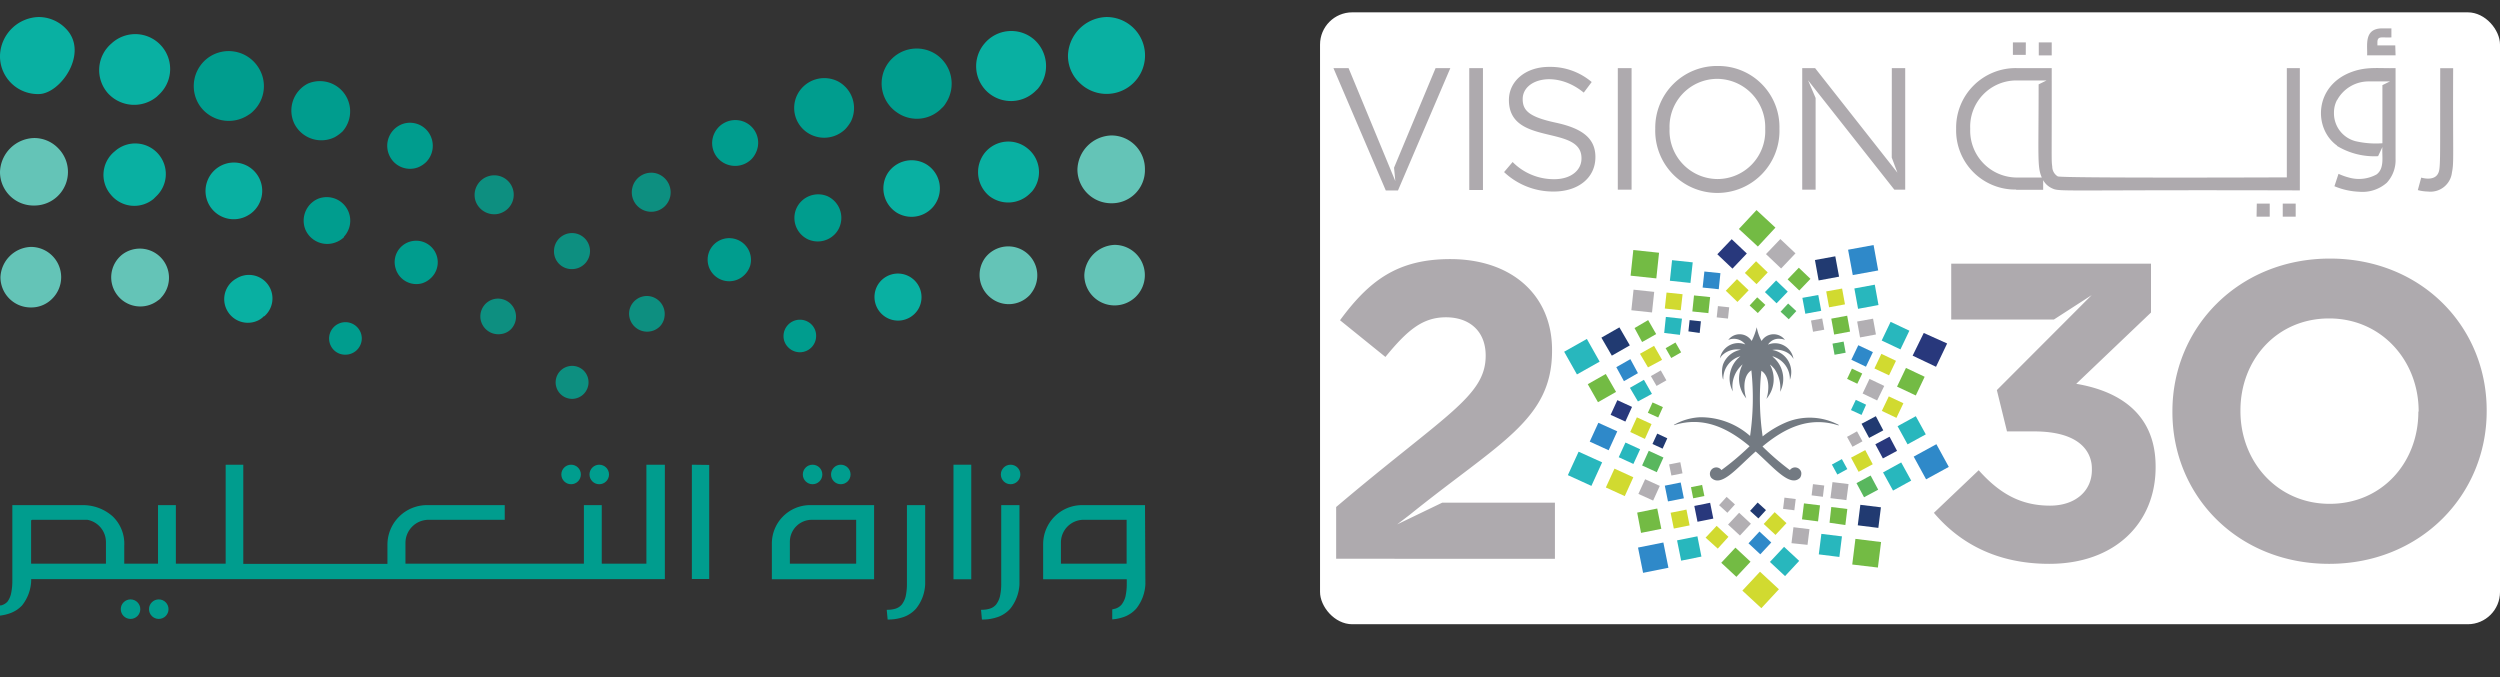 <svg id="Layer_1" data-name="Layer 1" xmlns="http://www.w3.org/2000/svg" viewBox="0 0 330.37 89.53"><rect x="0" y="0" width="330.37" height="89.53" fill="#333333" stroke="none"/><defs><style>.cls-1{fill:#64c4b7;}.cls-2{fill:#09b0a2;}.cls-3{fill:#009d8e;}.cls-4{fill:#0d8f80;}.cls-5{fill:#fff;}.cls-6{fill:#aeaaae;}.cls-7{fill:#28387c;}.cls-8{fill:#b2afb3;}.cls-9{fill:#d1da30;}.cls-10{fill:#73bb44;}.cls-11{fill:#28b7bd;}.cls-12{fill:#59b75e;}.cls-13{fill:#2f89c9;}.cls-14{fill:#213a71;}.cls-15{fill:#737a82;}</style></defs><path class="cls-1" d="M147.29,40.36a4,4,0,0,1-4-4,4.17,4.17,0,0,1,4-4,4,4,0,0,1,4,4A4,4,0,0,1,147.29,40.36Z"/><path class="cls-2" d="M117.21,42a3.13,3.13,0,0,1-1.28-4.23h0a3.11,3.11,0,0,1,4.2-1.25h0a3.12,3.12,0,0,1,1.28,4.22h0a2.92,2.92,0,0,1-.53.71h0A3.11,3.11,0,0,1,117.21,42Z"/><path class="cls-1" d="M130.94,39.37a3.84,3.84,0,0,1-.71-5.36l0,0a3.85,3.85,0,0,1,5.36-.65h0a3.84,3.84,0,0,1,.68,5.39h0a2,2,0,0,1-.3.35h0A3.8,3.8,0,0,1,130.94,39.37Z"/><path class="cls-3" d="M104.17,45.91a2.08,2.08,0,0,1-.63-1.51,2.17,2.17,0,0,1,3.68-1.54,2.1,2.1,0,0,1,.63,1.54A2.15,2.15,0,0,1,104.17,45.91Z"/><path class="cls-1" d="M6.88,39.49a4,4,0,0,0-2.82-6.86,4.18,4.18,0,0,0-4,4,4,4,0,0,0,4.05,4A3.86,3.86,0,0,0,6.88,39.49Z"/><path class="cls-2" d="M34.88,41.78h0a2.64,2.64,0,0,1-.7.53h0A3.12,3.12,0,0,1,30,41h0a3.11,3.11,0,0,1,1.25-4.2h0a3.11,3.11,0,0,1,3.67,5Z"/><path class="cls-1" d="M21.24,39.41h0a2.08,2.08,0,0,1-.36.29h0A3.83,3.83,0,0,1,15.5,39h0a3.84,3.84,0,0,1,.65-5.36l0,0a3.85,3.85,0,0,1,5.07,5.77Z"/><path class="cls-3" d="M106.84,31.66a3.13,3.13,0,0,1-1.6-4.11h0a3.16,3.16,0,0,1,4.09-1.63h0A3.15,3.15,0,0,1,110.94,30h0a2.92,2.92,0,0,1-.67,1h0A3.14,3.14,0,0,1,106.84,31.66Z"/><path class="cls-2" d="M142.64,10.92a4.91,4.91,0,0,1-1.51-3.6,5.25,5.25,0,0,1,5.07-5.07,5.08,5.08,0,1,1-3.56,8.67Z"/><path class="cls-4" d="M83.56,24.82h0a2.57,2.57,0,0,1,3.09-1.93h0A2.61,2.61,0,0,1,88.56,26h0a2.61,2.61,0,0,1-.67,1.22h0A2.57,2.57,0,0,1,83.56,24.82Z"/><path class="cls-3" d="M96.13,21.75a3,3,0,0,1-1.83-3.89h0a3.07,3.07,0,0,1,3.92-1.81h0A3,3,0,0,1,100,19.92h0l0,0h0A3.27,3.27,0,0,1,99.34,21h0A3.07,3.07,0,0,1,96.13,21.75Z"/><path class="cls-3" d="M107.13,17.78a3.92,3.92,0,0,1-1.76-5.28h0a4,4,0,0,1,5.34-1.76h0a4,4,0,0,1,1.74,5.31h0a5.24,5.24,0,0,1-.73,1h0A4,4,0,0,1,107.13,17.78Z"/><path class="cls-3" d="M118.58,14.89a4.63,4.63,0,0,1-1.31-6.41h0a4.65,4.65,0,0,1,6.41-1.31h0A4.67,4.67,0,0,1,125,13.61h0a2.53,2.53,0,0,1-.56.69h0A4.55,4.55,0,0,1,118.58,14.89Z"/><path class="cls-2" d="M130.6,12.25a4.62,4.62,0,0,1-.49-6.51h0a4.61,4.61,0,0,1,6.51-.55h0a4.69,4.69,0,0,1,.53,6.54h0l-.27.26h0A4.63,4.63,0,0,1,130.6,12.25Z"/><path class="cls-1" d="M146.84,26.86a4.47,4.47,0,0,1-4.46-4.46,4.63,4.63,0,0,1,4.49-4.5,4.43,4.43,0,0,1,4.43,4.5A4.37,4.37,0,0,1,146.84,26.86Z"/><path class="cls-4" d="M83.15,41.14h0a2.36,2.36,0,0,1,2.67-2h0a2.38,2.38,0,0,1,2,2.67h0a2.27,2.27,0,0,1-.65,1.36h0A2.39,2.39,0,0,1,83.15,41.14Z"/><path class="cls-3" d="M93.61,33.58h0a2.85,2.85,0,0,1,3.53-2h0a2.86,2.86,0,0,1,2,3.51h0a3,3,0,0,1-.75,1.23h0A2.85,2.85,0,0,1,93.61,33.58Z"/><path class="cls-2" d="M118.5,28.1a3.8,3.8,0,0,1-1.21-5.18h0a3.78,3.78,0,0,1,5.12-1.21h0a3.74,3.74,0,0,1,1.24,5.15h0a3.41,3.41,0,0,1-.53.68h0A3.75,3.75,0,0,1,118.5,28.1Z"/><path class="cls-2" d="M130.72,25.89a4.1,4.1,0,0,1-.57-5.71h0a4,4,0,0,1,5.67-.54h0a4,4,0,0,1,.57,5.65h0l0,0h0l-.29.29h0A4.07,4.07,0,0,1,130.72,25.89Z"/><path class="cls-2" d="M8.68,3.76a5,5,0,0,0-3.6-1.51A5.26,5.26,0,0,0,0,7.32a5,5,0,0,0,5.11,5.11C8,12.43,11.84,6.92,8.68,3.76Z"/><path class="cls-4" d="M67.11,27.58h0a2.7,2.7,0,0,1-1.22.67h0a2.61,2.61,0,0,1-3.11-1.91h0a2.6,2.6,0,0,1,1.93-3.1h0A2.57,2.57,0,0,1,67.11,27.58Z"/><path class="cls-3" d="M56.32,21.41h0a3.32,3.32,0,0,1-1.09.71h0l0,0h0a3,3,0,0,1-3.87-1.8h0a3.06,3.06,0,0,1,1.8-3.92h0A3,3,0,0,1,57,18.2,3.07,3.07,0,0,1,56.32,21.41Z"/><path class="cls-3" d="M45.23,17.4h0a5,5,0,0,1-1,.73h0a4,4,0,0,1-5.31-1.74h0a4,4,0,0,1,1.76-5.34h0a4,4,0,0,1,4.56,6.35Z"/><path class="cls-3" d="M33.5,14.65h0a3.09,3.09,0,0,1-.69.55h0a4.67,4.67,0,0,1-6.44-1.27h0a4.64,4.64,0,0,1,1.31-6.42h0a4.64,4.64,0,0,1,6.41,1.32A4.56,4.56,0,0,1,33.5,14.65Z"/><path class="cls-2" d="M21,12.51h0l-.27.26h0a4.69,4.69,0,0,1-6.54-.53h0a4.62,4.62,0,0,1,.56-6.51h0A4.61,4.61,0,0,1,21,12.51Z"/><path class="cls-1" d="M7.67,19.57a4.39,4.39,0,0,0-3.16-1.33A4.63,4.63,0,0,0,0,22.73a4.43,4.43,0,0,0,4.5,4.43A4.44,4.44,0,0,0,7.67,19.57Z"/><path class="cls-4" d="M67.53,43.5h0a2.27,2.27,0,0,1-1.36.65h0a2.38,2.38,0,0,1-2.67-2h0a2.36,2.36,0,0,1,2-2.67h0A2.39,2.39,0,0,1,67.53,43.5Z"/><path class="cls-3" d="M57,36.69h0a3,3,0,0,1-1.23.75h0a2.85,2.85,0,0,1-3.5-2h0a2.82,2.82,0,0,1,1.95-3.52h0A2.85,2.85,0,0,1,57,36.69Z"/><path class="cls-3" d="M45.48,31.32h0a3.09,3.09,0,0,1-1,.66h0a3.14,3.14,0,0,1-4.11-1.61h0A3.15,3.15,0,0,1,42,26.28h0a3.11,3.11,0,0,1,3.45,5Z"/><path class="cls-2" d="M33.53,27.89h0a3.49,3.49,0,0,1-.69.53h0a3.73,3.73,0,0,1-5.14-1.24h0a3.76,3.76,0,0,1,1.21-5.12h0a3.74,3.74,0,0,1,4.62,5.83Z"/><path class="cls-2" d="M20.58,26h0l-.29.29h0l0,0h0a4,4,0,0,1-5.65-.57h0A4,4,0,0,1,15.16,20h0a4,4,0,0,1,5.42,6Z"/><path class="cls-3" d="M47.81,44.72a2.16,2.16,0,1,0-3.7,1.53,2.1,2.1,0,0,0,1.54.62A2.16,2.16,0,0,0,47.81,44.72Z"/><path class="cls-4" d="M75.6,35.56a2.33,2.33,0,0,1-2.39-2.38,2.38,2.38,0,1,1,2.39,2.38Z"/><path class="cls-4" d="M75.6,52.71A2.18,2.18,0,1,1,77.16,49,2.19,2.19,0,0,1,75.6,52.71Z"/><circle class="cls-3" cx="107.38" cy="62.7" r="1.29"/><path class="cls-3" d="M132.31,66.75l0,10.38a7.66,7.66,0,0,1-.17,1.69,3,3,0,0,1-.51,1.07,1.79,1.79,0,0,1-.82.54,3.55,3.55,0,0,1-1.11.15h-.06l.12,1.29h0a6.09,6.09,0,0,0,2.17-.36,4,4,0,0,0,1.59-1.09,5.6,5.6,0,0,0,1.2-3.22l0-10.45Z"/><path class="cls-3" d="M126,61.41h2.35V76.55H126Z"/><path class="cls-3" d="M119.85,66.75h0l0,10.38a7.66,7.66,0,0,1-.17,1.69,3,3,0,0,1-.51,1.07,1.79,1.79,0,0,1-.82.54,3.59,3.59,0,0,1-1.11.15h-.06l.12,1.29h0a6.19,6.19,0,0,0,2.18-.36,3.94,3.94,0,0,0,1.58-1.09,5.47,5.47,0,0,0,1.2-3.22l0-10.45Z"/><path class="cls-3" d="M102,71.83v4.72h13.51v-9.8H107A5.07,5.07,0,0,0,102,71.83Zm11.14-3.14v5.8h-8.76v-2.9a2.9,2.9,0,0,1,2.9-2.9Z"/><circle class="cls-3" cx="75.47" cy="62.7" r="1.29"/><circle class="cls-3" cx="17.25" cy="80.5" r="1.29"/><circle class="cls-3" cx="20.98" cy="80.5" r="1.29"/><circle class="cls-3" cx="79.19" cy="62.7" r="1.29"/><circle class="cls-3" cx="111.11" cy="62.7" r="1.29"/><circle class="cls-3" cx="133.55" cy="62.7" r="1.29"/><path class="cls-3" d="M85.42,74.49h-5.9V66.75H77.16v7.74H53.58V71.75a3.06,3.06,0,0,1,3.05-3.06H66.7V66.75H56.43A5.23,5.23,0,0,0,51.2,72v2.51H32.15V61.41H29.82V74.49H23.24V66.75H20.88v7.74H16.42l0-2.36h0v0a5,5,0,0,0-1.55-3.91A5.92,5.92,0,0,0,11,66.75H1.63l0,10a7.82,7.82,0,0,1-.17,1.7A2.89,2.89,0,0,1,1,79.49,1.69,1.69,0,0,1,.16,80l-.16,0v1.35a5.89,5.89,0,0,0,1.33-.31A4,4,0,0,0,2.92,80a5.56,5.56,0,0,0,1.2-3.22v-.25H87.86V61.41H85.42ZM4.25,68.69h7l.29,0A3,3,0,0,1,14,71.67v2.82H4.11V68.85A.16.16,0,0,1,4.25,68.69Z"/><path class="cls-3" d="M151.31,66.75H143a5.16,5.16,0,0,0-5.15,5.15v4.65h11.05v.58a7.66,7.66,0,0,1-.17,1.69,3,3,0,0,1-.51,1.07,1.79,1.79,0,0,1-.82.54l-.42.1v1.32a6,6,0,0,0,1.59-.34,4,4,0,0,0,1.59-1.09,5.6,5.6,0,0,0,1.2-3.21Zm-8.15,1.94h5.72v5.8h-8.68V71.67A3,3,0,0,1,143.16,68.69Z"/><path class="cls-3" d="M91.43,61.41a0,0,0,0,0,0,0V76.51a0,0,0,0,0,0,0h2.29a0,0,0,0,0,0,0V61.44s0,0,0,0Z"/><rect class="cls-5" x="174.44" y="1.63" width="155.93" height="80.86" rx="4.26"/><path class="cls-6" d="M284.86,61.64v.11c0,7.35-5.35,12.76-14.06,12.76-7,0-11.89-2.79-15.24-6.74l5.92-5.63c2.68,3,5.47,4.68,9.43,4.68,3.24,0,5.53-1.84,5.53-4.74-.05-.07.63-5.07-7.65-5.07h-3.57l-1.34-5.46L276.41,39l-5,3.23H257.85V34.84h26.4V41.3l-9.88,9.42c5.3.89,10.49,3.68,10.49,10.92M260.36,17a6.11,6.11,0,0,1,6.09-6.37h4l-1.05.52c0,9.68-.2,10.9.42,12.31H266.5a6.19,6.19,0,0,1-6.14-6.42Zm6.09,8.08H270V23.81a2.54,2.54,0,0,0,1.12,1.05c1.13.53.31.2,32.8.3V9h-1.72V23.44s-29.7.12-30.27-.13A1.52,1.52,0,0,1,271.2,22c-.13-.87-.05-.88-.07-13H266.5a7.87,7.87,0,0,0-8,8v.05a7.81,7.81,0,0,0,7.91,8M316.57,7.31h-3.76c.08-1.25-.49-3.56,2-3.56h1.21V4.94c-1.17.09-1.85-.28-1.85.65V6h2.36Zm4.34,18a5.24,5.24,0,0,1-1.4-.19l.45-1.65c.78.22,1.77.23,2.18-.46s.3-1.11.33-14h1.71c-.05,12,.12,12.38-.16,13.78a2.86,2.86,0,0,1-3.11,2.53m-49.78-18h-1.71V5.6h1.71Zm37.72,5.9a4.73,4.73,0,0,1,4.21-2.46h2.77l-1,.49v7.68a11.85,11.85,0,0,1-3.54-.27,3.8,3.8,0,0,1-2.86-3.75,3.54,3.54,0,0,1,.4-1.69m0,6.06a9.51,9.51,0,0,0,5.43,1.36l.57-1.21c-.09,1.17.33,2.8-.77,3.62a4.83,4.83,0,0,1-3.59.43,8.43,8.43,0,0,1-1.44-.51l-.54,1.64a9.4,9.4,0,0,0,3.28.73,4.86,4.86,0,0,0,3.64-1.19A4.4,4.4,0,0,0,316.57,21V9c-2.11.06-3.71-.22-5.64.45-5.15,1.77-5.26,7.54-2.08,9.8m-41.15-12H266V5.6h1.71ZM250,9h1.77V25.06h-1.44l-11.4-14.45,1,2.34V25.06h-1.77V9h1.7l10.88,13.82-.75-2ZM183.13,25.17,176.21,9h2c.11.25,5.62,13.58,6.18,14.93l-.17-1.77L189.71,9h1.95l-6.92,16.17ZM213.79,9h1.82V25.06h-1.82Zm19.48,8.07a6.32,6.32,0,0,1-6.3,6.59A6.38,6.38,0,0,1,220.63,17V17a6.32,6.32,0,0,1,6.3-6.58A6.39,6.39,0,0,1,233.27,17ZM227,8.72A8.15,8.15,0,0,0,218.74,17v0a8.21,8.21,0,1,0,16.41,0V17A8.07,8.07,0,0,0,227,8.72m-16.17,12v.05c0,2.75-2.3,4.54-5.5,4.54a9.42,9.42,0,0,1-6.57-2.57l1.13-1.33a7.66,7.66,0,0,0,5.51,2.27c2.16,0,3.59-1.15,3.59-2.73v-.05c0-4.48-9.59-1.52-9.59-7.68v0c0-2.52,2.23-4.38,5.29-4.38a8.43,8.43,0,0,1,5.65,2l-1.05,1.4c-3.65-3-8.07-1.83-8.07.85v0c0,1.51.83,2.36,4.37,3.12s5.24,2.09,5.24,4.54m-14.86,4.36h-1.81V9h1.81Zm105.69,1.8h1.71v1.72h-1.71Zm-3.43,0h1.71v1.72H298.2ZM190.58,66.43h14.9v7.41H176.57V67C191,54.78,196.33,52.38,196.33,47c0-3.28-2.18-5.07-5.25-5.07s-5.08,1.67-8,5.24l-6-4.85c3.85-5.23,7.59-8.08,14.57-8.08,8.09,0,13.45,4.74,13.45,12v.11c0,9.15-6.93,12.1-18.81,21.68l-1.66,1.27Zm129-12c0,6.69-4.8,12.15-11.72,12.15S296.07,61,296.07,54.34v-.11c0-6.69,4.8-12.15,11.72-12.15s11.83,5.58,11.83,12.26ZM307.9,34.17c-12.06,0-20.82,9.08-20.82,20.17v.11c0,11.09,8.65,20.06,20.71,20.06s20.82-9.08,20.82-20.17v-.11c0-11.09-8.65-20.06-20.71-20.06"/><path class="cls-7" d="M228.84,31.61l2,1.89-1.9,2-2-1.9"/><path class="cls-8" d="M233.37,33.58l2,1.9,1.9-2-2-1.89"/><path class="cls-9" d="M230.58,36.07l1.54,1.48L233.6,36l-1.54-1.48"/><path class="cls-10" d="M236.23,36.92l1.54,1.47,1.48-1.54-1.54-1.47"/><path class="cls-9" d="M228.06,38.42l1.54,1.48,1.48-1.54-1.54-1.47"/><path class="cls-11" d="M233.23,38.6l1.54,1.48,1.48-1.54-1.54-1.48"/><path class="cls-10" d="M231.21,40.37l1.08,1,1-1.08-1.08-1"/><path class="cls-12" d="M235.3,41.19l1.08,1,1-1.08-1.08-1"/><path class="cls-13" d="M244.22,33l3.37-.62.61,3.36-3.36.61Z"/><path class="cls-14" d="M239.84,34.36l2.69-.49.5,2.69-2.7.5Z"/><path class="cls-11" d="M245.05,38.12l2.7-.5.49,2.69-2.7.5Z"/><path class="cls-9" d="M241.33,38.51l2.1-.38.38,2.09-2.1.39Z"/><path class="cls-8" d="M245.42,42.49l2.1-.38.38,2.09-2.1.39Z"/><path class="cls-11" d="M238.18,39.36l2.1-.38.39,2.09-2.1.39Z"/><path class="cls-10" d="M242,42.11l2.1-.39.38,2.1-2.1.39Z"/><path class="cls-8" d="M239.32,42.36l1.48-.27.27,1.48-1.48.27Z"/><path class="cls-12" d="M242.16,45.41l1.47-.27.27,1.47-1.47.27Z"/><path class="cls-7" d="M254.22,44,252.75,47l3.09,1.47,1.47-3.08"/><path class="cls-11" d="M249.84,42.53,248.66,45l2.48,1.17,1.18-2.47"/><path class="cls-10" d="M251.87,48.62l-1.18,2.47,2.48,1.17,1.17-2.47"/><path class="cls-9" d="M248.62,46.76l-.92,1.93,1.93.91.92-1.92"/><path class="cls-9" d="M249.6,52.38l-.92,1.92,1.93.92.92-1.93"/><path class="cls-13" d="M245.57,45.62l-.92,1.92,1.93.92.92-1.93"/><path class="cls-8" d="M247.05,50.07,246.14,52l1.92.92L249,51"/><path class="cls-10" d="M244.73,48.71l-.64,1.36,1.35.64.65-1.35"/><path class="cls-11" d="M244.6,54.19l.64-1.35,1.36.64L246,54.83Z"/><path class="cls-13" d="M255.89,58.7l-3,1.64,1.64,3,3-1.64"/><path class="cls-11" d="M253.17,55l-2.41,1.32,1.32,2.4,2.41-1.32"/><path class="cls-11" d="M251.24,61.11l-2.4,1.32,1.32,2.4,2.4-1.32"/><path class="cls-7" d="M249.7,57.71l-1.88,1,1,1.87,1.87-1"/><path class="cls-12" d="M247.2,62.84l-1.87,1,1,1.87,1.87-1"/><path class="cls-14" d="M247.89,55,246,56l1,1.87,1.87-1"/><path class="cls-9" d="M246.49,59.48l-1.88,1,1,1.87,1.87-1"/><path class="cls-8" d="M245.4,57l-1.32.73.72,1.31,1.32-.72"/><path class="cls-11" d="M243.4,60.67l-1.32.72.72,1.32,1.32-.72"/><path class="cls-10" d="M244.77,74.6l.42-3.39,3.39.42L248.16,75Z"/><path class="cls-14" d="M245.5,69.42l.34-2.71,2.72.33-.34,2.72Z"/><path class="cls-11" d="M240.35,73.26l.34-2.71,2.72.33-.34,2.72Z"/><path class="cls-10" d="M241.77,69.08,242,67l2.12.26-.26,2.12Z"/><path class="cls-8" d="M236.74,71.78l.26-2.11,2.12.26L238.86,72Z"/><path class="cls-8" d="M241.89,65.83l.27-2.12,2.12.26L244,66.09Z"/><path class="cls-10" d="M238.13,68.63l.26-2.11,2.12.26-.26,2.12Z"/><path class="cls-8" d="M239.4,65.46l.18-1.48,1.49.18-.18,1.49Z"/><path class="cls-8" d="M235.63,67.25l.18-1.49,1.49.19-.18,1.48Z"/><path class="cls-9" d="M235.08,77.87l-2.5-2.32-2.33,2.5,2.51,2.32"/><path class="cls-10" d="M234.62,30.08l-2.5-2.32-2.33,2.5,2.51,2.32"/><path class="cls-11" d="M237.76,74.12l-2-1.86-1.87,2,2,1.87"/><path class="cls-10" d="M231.33,74.23l-2-1.86-1.87,2,2,1.86"/><path class="cls-13" d="M234.07,71.69l-1.56-1.45-1.45,1.56,1.56,1.45"/><path class="cls-9" d="M228.41,70.94l-1.56-1.45-1.46,1.56L227,72.5"/><path class="cls-9" d="M236.08,69.13l-1.56-1.45-1.45,1.56,1.56,1.45"/><path class="cls-8" d="M231.38,69.21l-1.56-1.45-1.46,1.56,1.57,1.45"/><path class="cls-14" d="M233.37,67.41l-1.1-1-1,1.1,1.1,1"/><path class="cls-8" d="M229.27,66.66l-1.1-1-1,1.1,1.1,1"/><path class="cls-13" d="M216.46,72.36l3.35-.67.67,3.34-3.35.67Z"/><path class="cls-11" d="M221.62,71.41l2.69-.54.53,2.68-2.68.54Z"/><path class="cls-10" d="M216.35,67.74,219,67.2l.54,2.68-2.68.54Z"/><path class="cls-9" d="M220.77,67.76l2.09-.42.42,2.09-2.09.42Z"/><path class="cls-7" d="M223.9,66.86l2.09-.42.42,2.09-2.09.42Z"/><path class="cls-13" d="M220,64.18l2.1-.42.42,2.09-2.1.41Z"/><path class="cls-10" d="M223.46,64.38l1.47-.3.3,1.47-1.48.3Z"/><path class="cls-8" d="M220.57,61.37l1.48-.29.29,1.47-1.47.29Z"/><path class="cls-11" d="M210.3,64.21l1.42-3.11-3.11-1.41-1.42,3.1"/><path class="cls-9" d="M214.71,65.56l1.13-2.49-2.49-1.14-1.14,2.49"/><path class="cls-13" d="M212.58,59.5,213.72,57l-2.5-1.13-1.14,2.49"/><path class="cls-11" d="M213.91,60.42l.89-1.94,1.94.89-.89,1.94Z"/><path class="cls-8" d="M218.46,66.15l.88-1.94-1.94-.88-.89,1.94"/><path class="cls-7" d="M212.84,54.82l.89-1.94,1.94.89-.88,1.94Z"/><path class="cls-12" d="M217,61.51l.88-1.94,1.94.89-.88,1.94Z"/><path class="cls-9" d="M215.43,57.09l.88-1.94,1.94.89L217.37,58Z"/><path class="cls-14" d="M219.71,59.29l.62-1.37L219,57.3l-.63,1.37"/><path class="cls-10" d="M219.13,55.17l.62-1.37-1.37-.62-.62,1.37"/><path class="cls-11" d="M208.39,49.48l3-1.69-1.69-3-3,1.69"/><path class="cls-10" d="M211.17,53.15l2.39-1.36-1.36-2.37-2.38,1.35"/><path class="cls-14" d="M213,47l2.38-1.36L214,43.26l-2.38,1.36"/><path class="cls-13" d="M214.6,50.37l1.85-1.06-1-1.85-1.86,1.06"/><path class="cls-10" d="M217,45.2l1.86-1.05-1.06-1.85L216,43.35"/><path class="cls-11" d="M216.45,53.05l1.85-1-1.06-1.86-1.85,1.06"/><path class="cls-9" d="M217.78,48.55l1.86-1-1.06-1.85-1.86,1.05"/><path class="cls-8" d="M218.91,51l1.3-.74-.74-1.31-1.31.75"/><path class="cls-10" d="M220.85,47.31l1.31-.75-.75-1.3-1.3.75"/><path class="cls-10" d="M215.48,36.43l.36-3.39,3.4.36-.36,3.39Z"/><path class="cls-8" d="M215.58,41l.29-2.72,2.73.29-.29,2.72Z"/><path class="cls-11" d="M220.67,37.1l.29-2.72,2.73.29-.3,2.72Z"/><path class="cls-9" d="M220,40.77l.23-2.11,2.12.22L222.11,41Z"/><path class="cls-13" d="M225,38l.23-2.12,2.12.22-.22,2.12Z"/><path class="cls-11" d="M219.92,44l.22-2.12,2.13.23L222,44.25Z"/><path class="cls-10" d="M223.64,41.16l.22-2.12,2.13.22-.23,2.12Z"/><path class="cls-14" d="M223.12,43.79l.16-1.49,1.49.16L224.61,44Z"/><path class="cls-8" d="M226.86,41.94l.16-1.49,1.49.16-.16,1.49Z"/><path class="cls-15" d="M243,56.16a8.16,8.16,0,0,0-6.86-.39,13.32,13.32,0,0,0-3.21,1.9,34.83,34.83,0,0,1-.17-8.67h0c1.29.81.93,3.08.66,3.72,0,0,0,0,0,0a4,4,0,0,0,.49-4.51c-.06-.1.3.19.6.57a4.42,4.42,0,0,1,.73,3h0a3.76,3.76,0,0,0-1-4.65c-.07-.06.21,0,.29.06a3.13,3.13,0,0,1,2,3,2.93,2.93,0,0,0-1.25-3.54,2.9,2.9,0,0,0-1.08-.4,3,3,0,0,1,2.1.42c.57.38.72.85.7.72a2.47,2.47,0,0,0-3.36-1.85,1.67,1.67,0,0,1,1.64-.76,1.56,1.56,0,0,1,.6.14s0,0,0,0a1.87,1.87,0,0,0-3.09.14h0a5.88,5.88,0,0,1-.64-1.82,8.39,8.39,0,0,1-.67,1.82h0a1.87,1.87,0,0,0-3.09-.14s0,0,0,0a1.9,1.9,0,0,1,2.25.6s0,0,0,0a2.47,2.47,0,0,0-3.36,1.85h0a1.9,1.9,0,0,1,.45-.55,2.86,2.86,0,0,1,2.33-.6,3.07,3.07,0,0,0-2.33,1.86c-.38,1,0,2.35,0,2a3.08,3.08,0,0,1,2.26-3,0,0,0,0,1,0,0,3.7,3.7,0,0,0-1,4.65,3.84,3.84,0,0,1,1.3-3.58s0,0,0,0a4,4,0,0,0,.49,4.51s0,0,0,0c-.27-.64-.63-2.91.66-3.72h0a34.83,34.83,0,0,1-.17,8.67,9.83,9.83,0,0,0-6.63-2.47,7.72,7.72,0,0,0-3.43,1s0,.06,0,.05c3.76-1.2,7,.26,10,2.78a34.59,34.59,0,0,1-3.73,3.15.83.83,0,0,0-.87-.33.85.85,0,0,0-.47,1.35c1.33,1.32,3.39-1.3,5.87-3.48,2.37,2.1,4.54,4.8,5.86,3.48a1,1,0,0,0,.16-.73.84.84,0,0,0-1.5-.29A33.89,33.89,0,0,1,232.91,59c3.05-2.54,6.27-4,10.05-2.78,0,0,.06,0,0-.05"/></svg>
